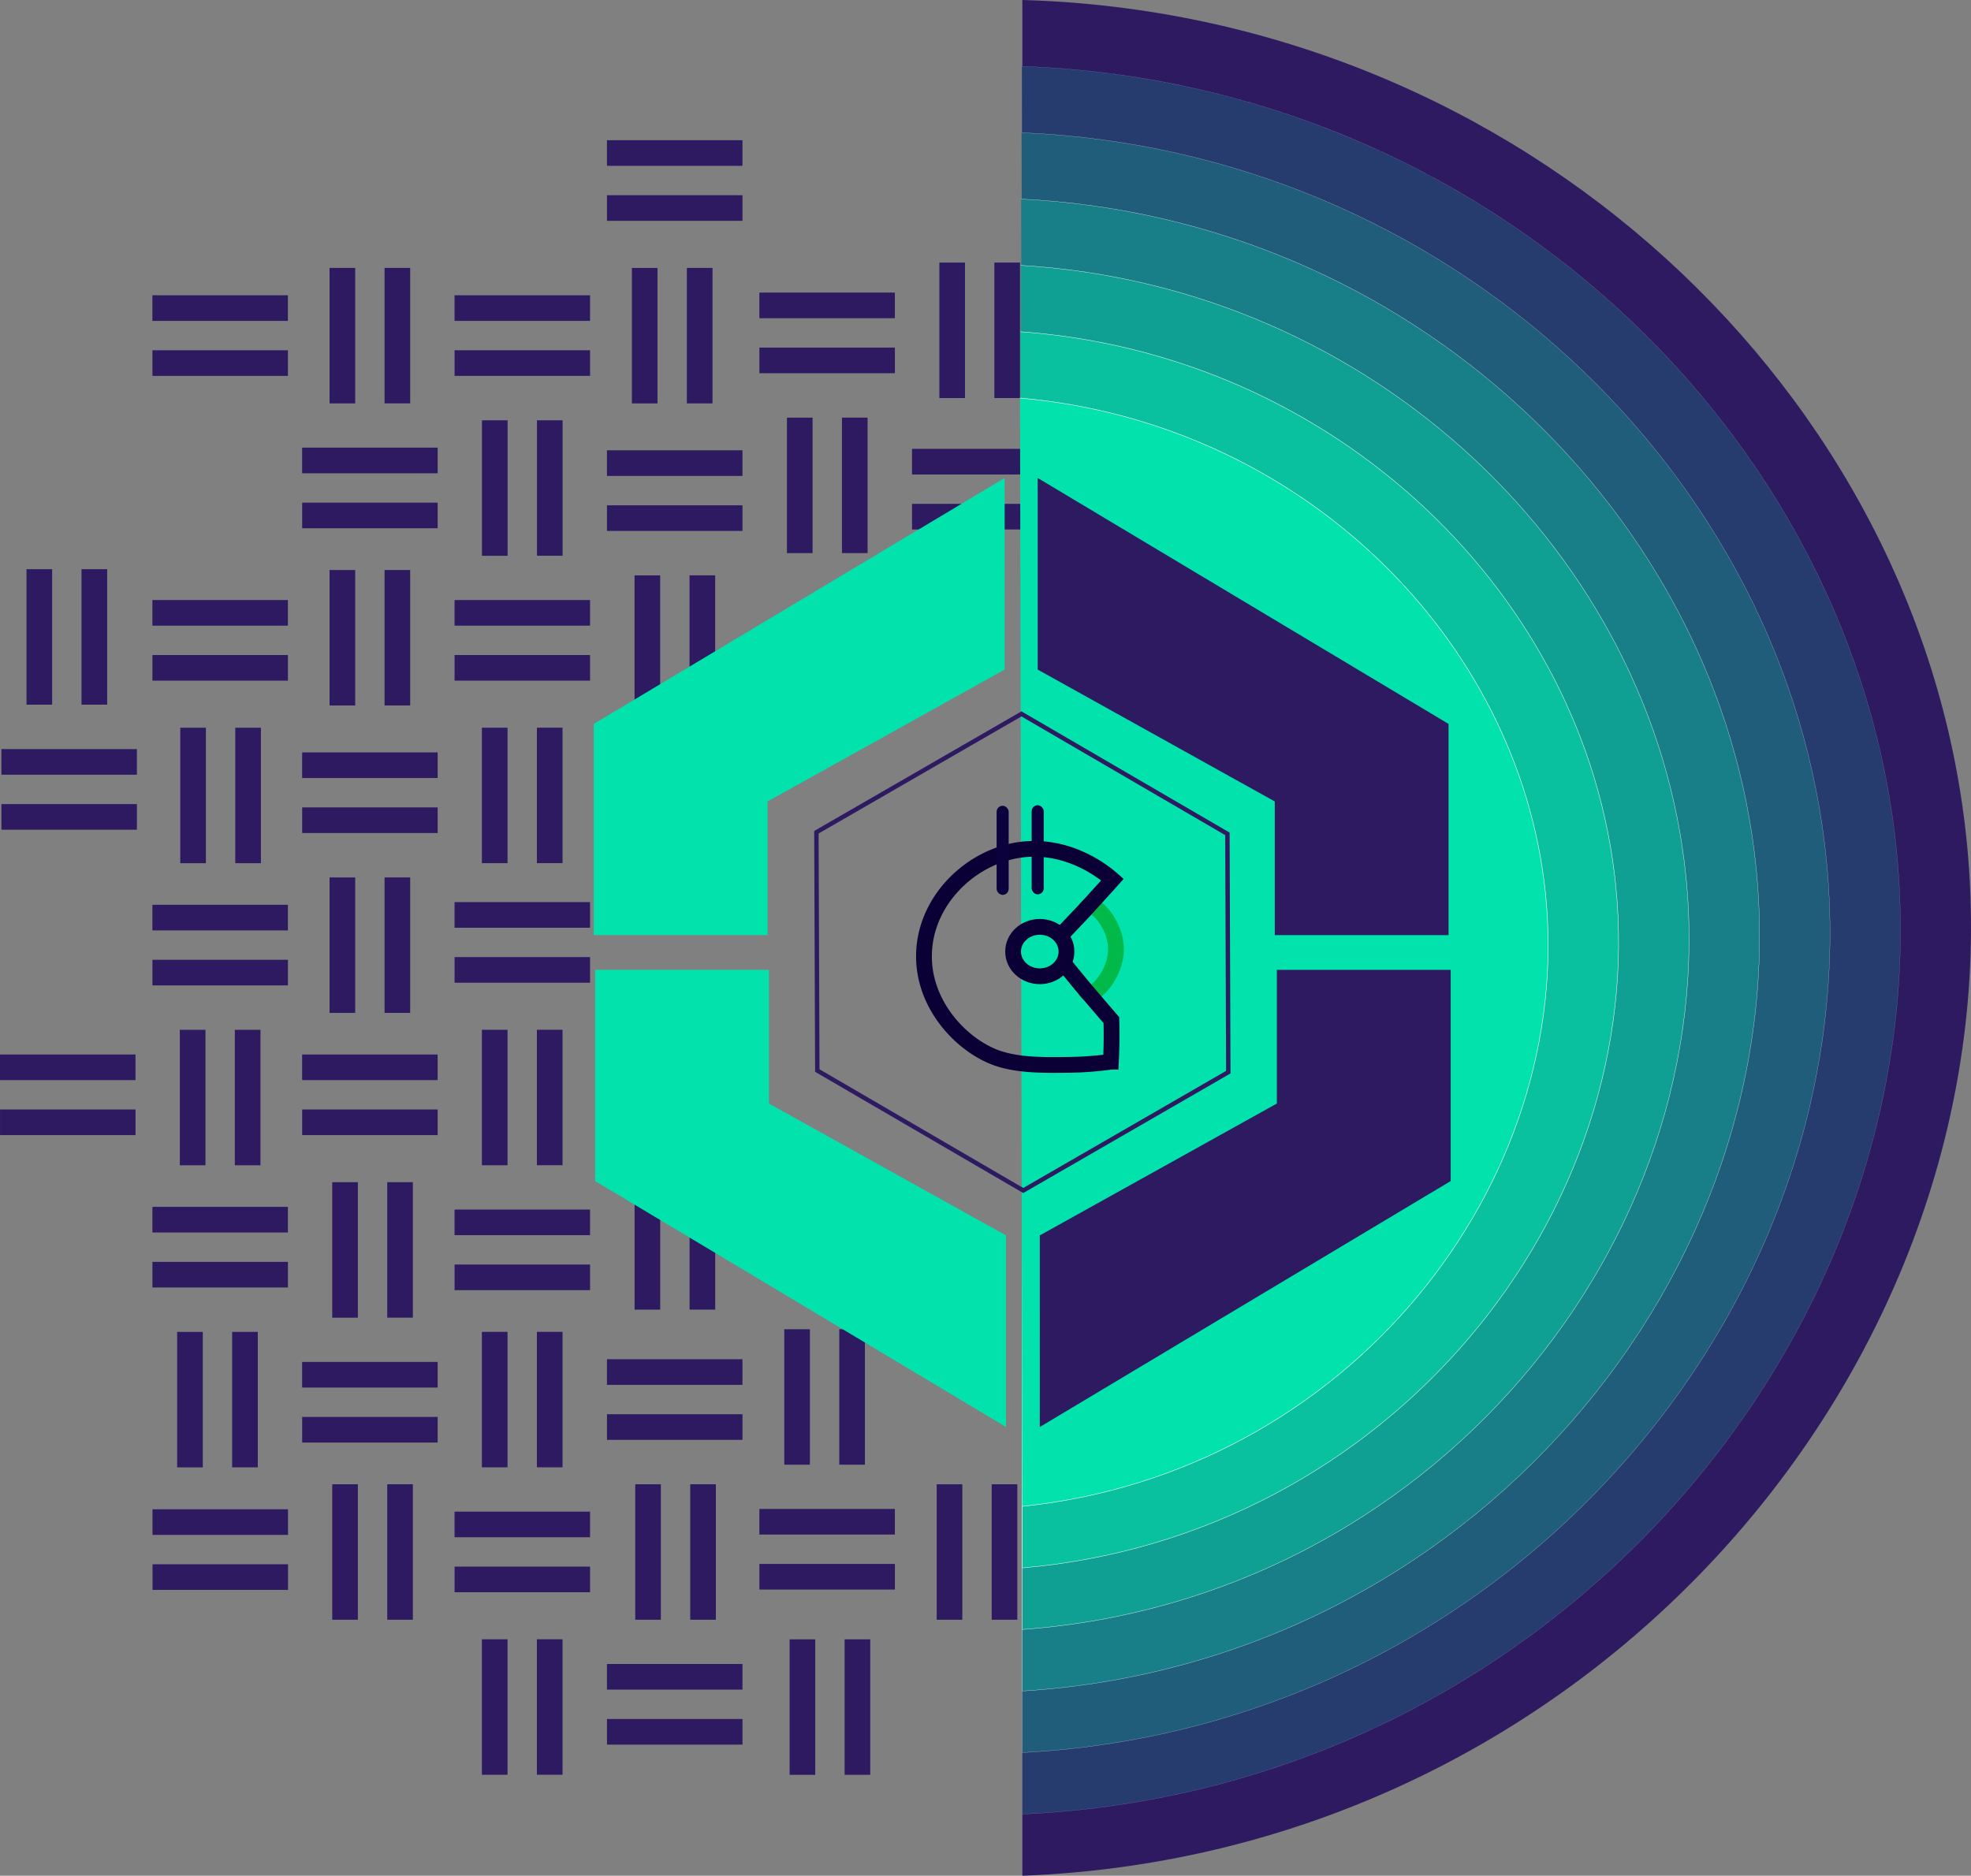 <svg id="Layer_1" data-name="Layer 1" xmlns="http://www.w3.org/2000/svg" viewBox="0 0 4998.69 4758.08"><rect x="0" y="0" width="4998.69" height="4758.08" fill="#808080" stroke="none"/><defs><style>.cls-1{fill:#2d1a61;}.cls-2{fill:#263b6e;stroke-width:0.2px;}.cls-2,.cls-3,.cls-4,.cls-5,.cls-6,.cls-7{stroke:#fff;}.cls-11,.cls-12,.cls-13,.cls-2,.cls-3,.cls-4,.cls-5,.cls-6,.cls-7,.cls-9{stroke-miterlimit:10;}.cls-3{fill:#1f5d7a;stroke-width:0.39px;}.cls-4{fill:#187e87;stroke-width:0.59px;}.cls-5{fill:#109f93;stroke-width:0.79px;}.cls-6{fill:#09c19f;stroke-width:0.98px;}.cls-13,.cls-7,.cls-8{fill:#02e2ac;}.cls-7{stroke-width:1.18px;}.cls-11,.cls-12,.cls-9{fill:none;}.cls-9{stroke:#2d1a61;stroke-width:11.15px;}.cls-10{fill:#0b023d;}.cls-11{stroke:#00b949;}.cls-11,.cls-12,.cls-13{stroke-width:40px;}.cls-12,.cls-13{stroke:#0b0035;}</style></defs><title>DESAIN SHWAG FINAL</title><g id="_1" data-name="1"><rect class="cls-1" x="67.24" y="1443.88" width="65.01" height="343.64"/><rect class="cls-1" x="206.75" y="1443.83" width="65.01" height="343.64"/><rect class="cls-1" x="457.17" y="1846.01" width="65.01" height="343.64"/><rect class="cls-1" x="596.67" y="1845.97" width="65.01" height="343.64"/><rect class="cls-1" x="835.8" y="1445.92" width="65.01" height="343.64"/><rect class="cls-1" x="975.3" y="1445.87" width="65.01" height="343.64"/><rect class="cls-1" x="1222.33" y="1066.17" width="65.01" height="343.64"/><rect class="cls-1" x="1361.83" y="1066.12" width="65.01" height="343.64"/><rect class="cls-1" x="835.8" y="679.64" width="65.01" height="343.64"/><rect class="cls-1" x="975.3" y="679.59" width="65.01" height="343.64"/><rect class="cls-1" x="456.05" y="2612.29" width="65.01" height="343.64"/><rect class="cls-1" x="595.55" y="2612.25" width="65.01" height="343.64"/><rect class="cls-1" x="449.27" y="3378.57" width="65.01" height="343.64"/><rect class="cls-1" x="588.77" y="3378.53" width="65.01" height="343.64"/><rect class="cls-1" x="835.8" y="2225.76" width="65.01" height="343.64"/><rect class="cls-1" x="975.3" y="2225.72" width="65.01" height="343.64"/><rect class="cls-1" x="842.58" y="2998.82" width="65.01" height="343.64"/><rect class="cls-1" x="982.08" y="2998.78" width="65.01" height="343.64"/><rect class="cls-1" x="842.58" y="3765.1" width="65.01" height="343.64"/><rect class="cls-1" x="982.08" y="3765.06" width="65.01" height="343.64"/><rect class="cls-1" x="1611" y="3765.1" width="65.01" height="343.64"/><rect class="cls-1" x="1750.5" y="3765.06" width="65.01" height="343.64"/><rect class="cls-1" x="1222.13" y="1845.92" width="65.01" height="343.64"/><rect class="cls-1" x="1361.63" y="1845.87" width="65.01" height="343.64"/><rect class="cls-1" x="1222.13" y="2612.2" width="65.01" height="343.64"/><rect class="cls-1" x="1361.63" y="2612.15" width="65.01" height="343.64"/><rect class="cls-1" x="1222.13" y="3378.48" width="65.01" height="343.64"/><rect class="cls-1" x="1361.63" y="3378.43" width="65.01" height="343.64"/><rect class="cls-1" x="1222.13" y="4158.32" width="65.01" height="343.64"/><rect class="cls-1" x="1361.63" y="4158.27" width="65.01" height="343.64"/><rect class="cls-1" x="2002.58" y="4158.45" width="65.01" height="343.64"/><rect class="cls-1" x="2142.08" y="4158.4" width="65.01" height="343.64"/><rect class="cls-1" x="1609.27" y="1459.51" width="65.01" height="343.64"/><rect class="cls-1" x="1748.77" y="1459.47" width="65.01" height="343.64"/><rect class="cls-1" x="1602.49" y="679.67" width="65.01" height="343.64"/><rect class="cls-1" x="1741.99" y="679.62" width="65.01" height="343.64"/><rect class="cls-1" x="1995.8" y="1059.42" width="65.01" height="343.64"/><rect class="cls-1" x="2135.3" y="1059.37" width="65.01" height="343.64"/><rect class="cls-1" x="1989.02" y="3371.82" width="65.01" height="343.64"/><rect class="cls-1" x="2128.52" y="3371.78" width="65.01" height="343.64"/><rect class="cls-1" x="2375.55" y="3765.13" width="65.01" height="343.64"/><rect class="cls-1" x="2515.05" y="3765.09" width="65.01" height="343.64"/><rect class="cls-1" x="2382.33" y="666.11" width="65.01" height="343.64"/><rect class="cls-1" x="2521.83" y="666.06" width="65.01" height="343.64"/><rect class="cls-1" x="1609.36" y="2978.45" width="65.01" height="343.64"/><rect class="cls-1" x="1748.87" y="2978.4" width="65.01" height="343.64"/></g><g id="_2" data-name="2"><rect class="cls-1" x="146.2" y="2050.52" width="65.01" height="343.64" transform="translate(-2046.92 2250.92) rotate(-90)"/><rect class="cls-1" x="146.15" y="1911.02" width="65.01" height="343.64" transform="translate(-1907.47 2111.37) rotate(-90)"/><rect class="cls-1" x="142.65" y="2825.18" width="65.01" height="343.64" transform="translate(-2825.13 3022.03) rotate(-90)"/><rect class="cls-1" x="142.6" y="2685.68" width="65.01" height="343.64" transform="translate(-2685.68 2882.48) rotate(-90)"/><rect class="cls-1" x="529.18" y="3211.71" width="65.01" height="343.64" transform="translate(-2825.13 3795.09) rotate(-90)"/><rect class="cls-1" x="529.14" y="3072.21" width="65.01" height="343.64" transform="translate(-2685.68 3655.54) rotate(-90)"/><rect class="cls-1" x="529.43" y="3978.78" width="65.01" height="343.64" transform="translate(-3591.95 4562.41) rotate(-90)"/><rect class="cls-1" x="529.39" y="3839.28" width="65.01" height="343.64" transform="translate(-3452.5 4422.86) rotate(-90)"/><rect class="cls-1" x="529.18" y="2445.43" width="65.01" height="343.64" transform="translate(-2058.85 3028.81) rotate(-90)"/><rect class="cls-1" x="529.14" y="2305.93" width="65.01" height="343.64" transform="translate(-1919.4 2889.26) rotate(-90)"/><rect class="cls-1" x="529.18" y="1672.37" width="65.01" height="343.64" transform="translate(-1285.79 2255.75) rotate(-90)"/><rect class="cls-1" x="529.14" y="1532.87" width="65.01" height="343.64" transform="translate(-1146.34 2116.2) rotate(-90)"/><rect class="cls-1" x="908.93" y="2058.9" width="65.01" height="343.64" transform="translate(-1292.57 3022.03) rotate(-90)"/><rect class="cls-1" x="908.88" y="1919.4" width="65.01" height="343.64" transform="translate(-1153.12 2882.48) rotate(-90)"/><rect class="cls-1" x="908.93" y="1285.84" width="65.01" height="343.64" transform="translate(-519.51 2248.97) rotate(-90)"/><rect class="cls-1" x="908.88" y="1146.34" width="65.01" height="343.64" transform="translate(-380.06 2109.42) rotate(-90)"/><rect class="cls-1" x="908.93" y="2825.18" width="65.01" height="343.64" transform="translate(-2058.85 3788.31) rotate(-90)"/><rect class="cls-1" x="908.88" y="2685.68" width="65.01" height="343.64" transform="translate(-1919.4 3648.76) rotate(-90)"/><rect class="cls-1" x="908.93" y="3605.02" width="65.01" height="343.64" transform="translate(-2838.7 4568.15) rotate(-90)"/><rect class="cls-1" x="908.88" y="3465.52" width="65.01" height="343.64" transform="translate(-2699.24 4428.6) rotate(-90)"/><rect class="cls-1" x="1295.46" y="3984.77" width="65.01" height="343.64" transform="translate(-2831.91 5334.43) rotate(-90)"/><rect class="cls-1" x="1295.41" y="3845.27" width="65.01" height="343.64" transform="translate(-2692.46 5194.88) rotate(-90)"/><rect class="cls-1" x="1295.46" y="3218.49" width="65.01" height="343.64" transform="translate(-2065.63 4568.15) rotate(-90)"/><rect class="cls-1" x="1295.41" y="3078.99" width="65.01" height="343.64" transform="translate(-1926.18 4428.6) rotate(-90)"/><rect class="cls-1" x="1295.46" y="2438.65" width="65.01" height="343.64" transform="translate(-1285.79 3788.31) rotate(-90)"/><rect class="cls-1" x="1295.41" y="2299.15" width="65.01" height="343.64" transform="translate(-1146.34 3648.76) rotate(-90)"/><rect class="cls-1" x="1295.46" y="1672.37" width="65.01" height="343.64" transform="translate(-519.51 3022.03) rotate(-90)"/><rect class="cls-1" x="1295.41" y="1532.87" width="65.01" height="343.64" transform="translate(-380.06 2882.48) rotate(-90)"/><rect class="cls-1" x="529.18" y="899.31" width="65.01" height="343.64" transform="translate(-512.73 1482.69) rotate(-90)"/><rect class="cls-1" x="529.14" y="759.81" width="65.01" height="343.64" transform="translate(-373.28 1343.14) rotate(-90)"/><rect class="cls-1" x="1295.46" y="899.28" width="65.01" height="343.64" transform="translate(253.58 2248.94) rotate(-90)"/><rect class="cls-1" x="1295.41" y="759.78" width="65.01" height="343.64" transform="translate(393.03 2109.39) rotate(-90)"/><rect class="cls-1" x="1681.99" y="505.97" width="65.01" height="343.64" transform="translate(1033.42 2242.16) rotate(-90)"/><rect class="cls-1" x="1681.95" y="366.46" width="65.01" height="343.64" transform="translate(1172.88 2102.61) rotate(-90)"/><rect class="cls-1" x="1681.99" y="1292.59" width="65.01" height="343.64" transform="translate(246.8 3028.78) rotate(-90)"/><rect class="cls-1" x="1681.95" y="1153.09" width="65.01" height="343.64" transform="translate(386.25 2889.23) rotate(-90)"/><rect class="cls-1" x="2068.52" y="892.5" width="65.01" height="343.64" transform="translate(1033.42 3015.22) rotate(-90)"/><rect class="cls-1" x="2068.48" y="752.99" width="65.01" height="343.64" transform="translate(1172.88 2875.67) rotate(-90)"/><rect class="cls-1" x="2455.59" y="1288.89" width="65.01" height="343.64" transform="translate(1024.1 3798.68) rotate(-90)"/><rect class="cls-1" x="2455.54" y="1149.39" width="65.01" height="343.64" transform="translate(1163.55 3659.13) rotate(-90)"/><rect class="cls-1" x="1681.99" y="3598.21" width="65.01" height="343.64" transform="translate(-2058.82 5334.4) rotate(-90)"/><rect class="cls-1" x="1681.95" y="3458.71" width="65.01" height="343.64" transform="translate(-1919.37 5194.85) rotate(-90)"/><rect class="cls-1" x="2068.52" y="3977.96" width="65.01" height="343.64" transform="translate(-2052.04 6100.68) rotate(-90)"/><rect class="cls-1" x="2068.48" y="3838.46" width="65.01" height="343.64" transform="translate(-1912.59 5961.13) rotate(-90)"/><rect class="cls-1" x="1681.99" y="4371.27" width="65.01" height="343.64" transform="translate(-2831.88 6107.46) rotate(-90)"/><rect class="cls-1" x="1681.95" y="4231.77" width="65.01" height="343.64" transform="translate(-2692.43 5967.91) rotate(-90)"/></g><path class="cls-1" d="M2596.1,150.13c1266.72,36.08,2286.47,997.09,2396.09,2145.18C5116.43,3596.5,4044.4,4853.13,2596.1,4908.21Z" transform="translate(-3.29 -150.13)"/><path class="cls-2" d="M2595.1,318.41C3768.79,358.77,4711.22,1250.31,4813.91,2315c116.56,1208.37-873.73,2377-2217.81,2437V787" transform="translate(-3.29 -150.13)"/><path class="cls-3" d="M2594.11,486.69c1080.66,44.64,1945.76,866.71,2041.52,1848C4744.52,3450.27,3836,4531,2596.1,4595.87v-3172" transform="translate(-3.29 -150.13)"/><path class="cls-4" d="M2593.12,655c987.62,48.9,1775.4,801.51,1864.24,1699.46,101.2,1022.71-725.62,2015.48-1861.26,2085.26v-2379" transform="translate(-3.29 -150.13)"/><path class="cls-5" d="M2592.12,823.26c894.59,53.18,1605.06,736.32,1687,1550.89,93.53,929.89-651.56,1834.7-1683,1909.39v-1586" transform="translate(-3.29 -150.13)"/><path class="cls-6" d="M2591.13,991.55c801.55,57.45,1434.7,671.12,1509.67,1402.3,85.85,837.07-577.49,1653.93-1504.7,1733.52v-793" transform="translate(-3.29 -150.13)"/><path class="cls-7" d="M2590.14,1159.83c708.52,61.73,1264.34,605.93,1332.38,1253.73C4000.7,3157.8,3419.09,3886.7,2596.1,3971.2" transform="translate(-3.29 -150.13)"/><path class="cls-8" d="M2554.69,3769.93v-486L1953.42,2949.4V2610.34H1512.64v535.72Z" transform="translate(-3.29 -150.13)"/><path class="cls-8" d="M2551.22,1362.59v486L1950,2183.12v339.06H1509.17V1986.47Z" transform="translate(-3.29 -150.13)"/><path class="cls-1" d="M2635,1362.59v486l601.27,334.54v339.06H3677V1986.47Z" transform="translate(-3.29 -150.13)"/><path class="cls-1" d="M2640.32,3769.93v-486l601.27-334.54V2610.34h440.78v535.72Z" transform="translate(-3.29 -150.13)"/><polygon class="cls-9" points="2595.09 3019.87 2072.77 2715.57 2070.49 2111.09 2590.53 1810.9 3112.84 2115.2 3115.12 2719.69 2595.09 3019.87"/><rect class="cls-10" x="2616.41" y="2042.61" width="30.58" height="226.02" rx="15.29"/><g id="pacman"><path class="cls-11" d="M2764.65,2447.64c19.81-5.39,69.38,51,69,111.09s-50.59,116.92-70.07,111.11c-4.39-1.3-7.18-5.79-9-10.59-17-20.53-30.51-37-39.81-48.3-37.87-46.22-36.51-45.36-37.86-46.27-3.42-2.33-10.66-6.85-10.6-13,.06-6.39,8.08-10.79,13.62-14.37,1.27-.82-.24.11,36-38,34.82-36.6,33.21-34.31,37.1-39.14C2761,2450.4,2761.51,2448.5,2764.65,2447.64Z" transform="translate(-3.29 -150.13)"/><path id="mouth" class="cls-12" d="M2528.18,2832.67c-87.4-32.47-186.84-136.06-181.39-266.87,5.87-141,130.89-253.21,261.71-261.86,115.79-7.66,199,62.38,216.08,77.43-23.17,26.06-71.52,78.84-71.52,78.84l-86.73,91.51,80.64,98.56s12.79,15.16,74.85,87.53q.29,10.23.43,20.65c.38,29.22-.21,57.52-1.58,84.84a869.56,869.56,0,0,1-106.36,8C2651.4,2852.14,2583.1,2853.07,2528.18,2832.67Z" transform="translate(-3.29 -150.13)"/><ellipse class="cls-13" cx="2637.03" cy="2413.77" rx="67.71" ry="62.65"/></g><rect class="cls-10" x="2527.55" y="2043.96" width="30.58" height="226.02" rx="15.29"/><path class="cls-7" d="M1744.27,1221" transform="translate(-3.29 -150.13)"/></svg>